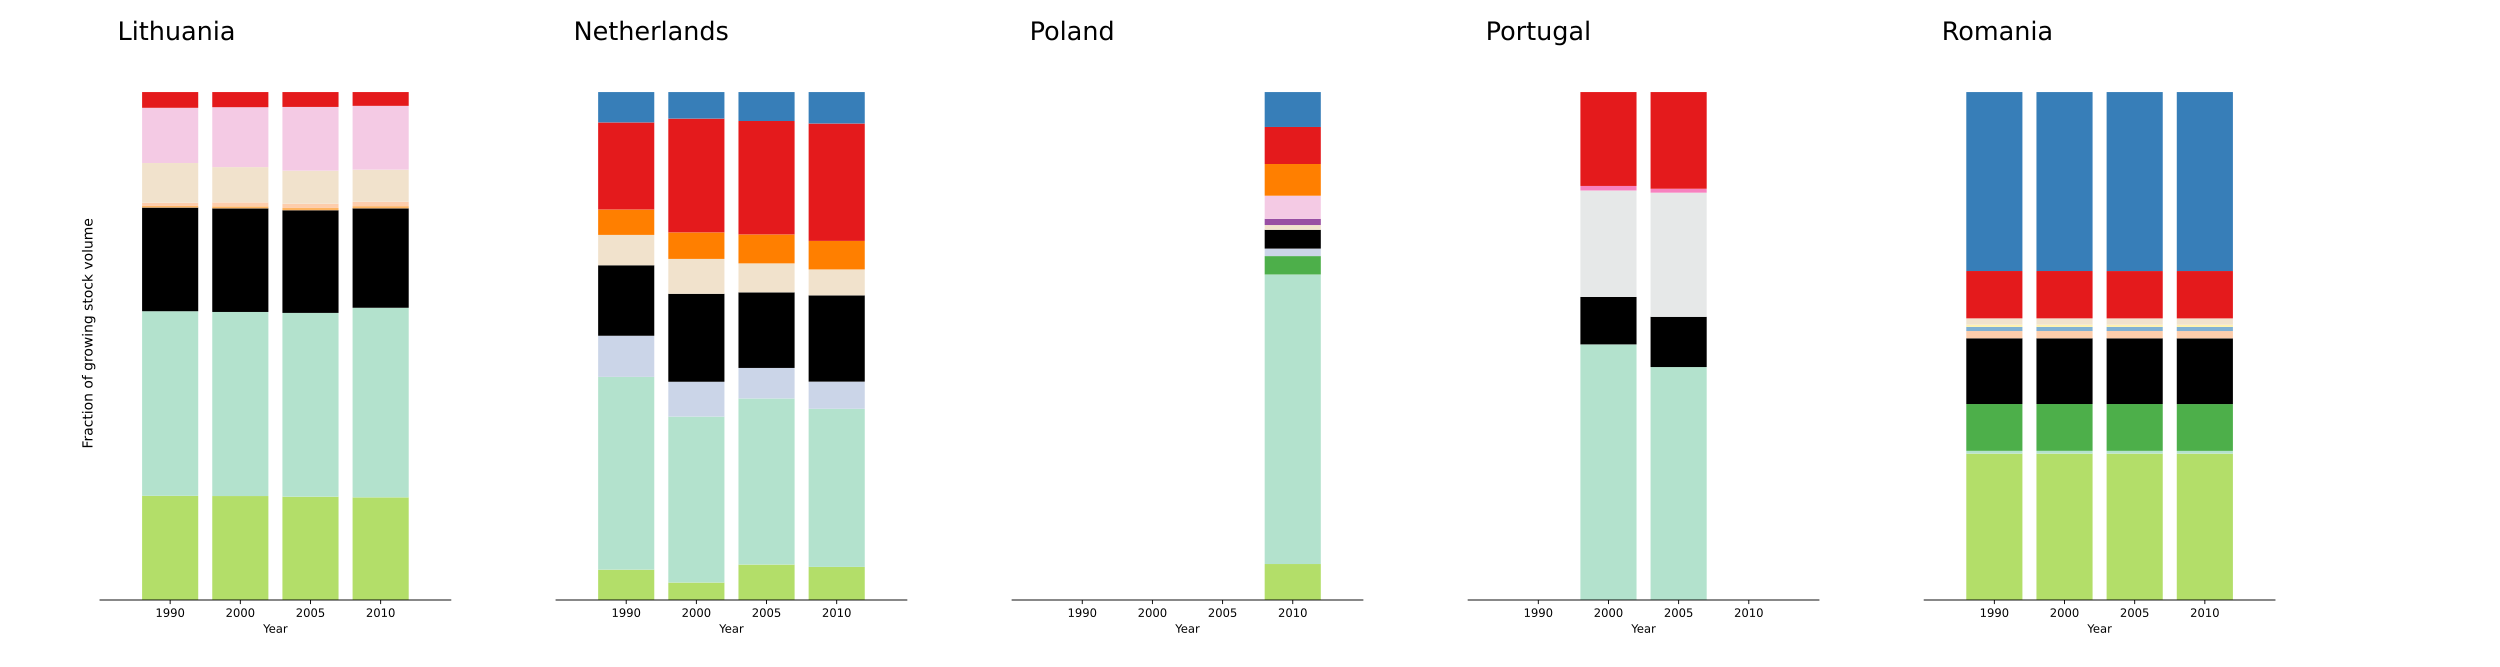<?xml version="1.0" encoding="utf-8" standalone="no"?>
<!DOCTYPE svg PUBLIC "-//W3C//DTD SVG 1.1//EN"
  "http://www.w3.org/Graphics/SVG/1.1/DTD/svg11.dtd">
<!-- Created with matplotlib (https://matplotlib.org/) -->
<svg height="576pt" version="1.1" viewBox="0 0 2160 576" width="2160pt" xmlns="http://www.w3.org/2000/svg" xmlns:xlink="http://www.w3.org/1999/xlink">
 <defs>
  <style type="text/css">
*{stroke-linecap:butt;stroke-linejoin:round;}
  </style>
 </defs>
 <g id="figure_1">
  <g id="patch_1">
   <path d="M 0 576 
L 2160 576 
L 2160 0 
L 0 0 
z
" style="fill:#ffffff;"/>
  </g>
  <g id="axes_1">
   <g id="patch_2">
    <path d="M 86.4 518.4 
L 389.497 518.4 
L 389.497 57.6 
L 86.4 57.6 
z
" style="fill:#ffffff;"/>
   </g>
   <g id="patch_3">
    <path clip-path="url(#p0ec5c543b9)" d="M 122.772 518.4 
L 171.267 518.4 
L 171.267 428.397 
L 122.772 428.397 
z
" style="fill:#b3de69;"/>
   </g>
   <g id="patch_4">
    <path clip-path="url(#p0ec5c543b9)" d="M 183.391 518.4 
L 231.886 518.4 
L 231.886 428.578 
L 183.391 428.578 
z
" style="fill:#b3de69;"/>
   </g>
   <g id="patch_5">
    <path clip-path="url(#p0ec5c543b9)" d="M 244.01 518.4 
L 292.506 518.4 
L 292.506 429.136 
L 244.01 429.136 
z
" style="fill:#b3de69;"/>
   </g>
   <g id="patch_6">
    <path clip-path="url(#p0ec5c543b9)" d="M 304.63 518.4 
L 353.125 518.4 
L 353.125 429.697 
L 304.63 429.697 
z
" style="fill:#b3de69;"/>
   </g>
   <g id="patch_7">
    <path clip-path="url(#p0ec5c543b9)" d="M 122.772 428.397 
L 171.267 428.397 
L 171.267 268.9 
L 122.772 268.9 
z
" style="fill:#b3e2cd;"/>
   </g>
   <g id="patch_8">
    <path clip-path="url(#p0ec5c543b9)" d="M 183.391 428.578 
L 231.886 428.578 
L 231.886 269.535 
L 183.391 269.535 
z
" style="fill:#b3e2cd;"/>
   </g>
   <g id="patch_9">
    <path clip-path="url(#p0ec5c543b9)" d="M 244.01 429.136 
L 292.506 429.136 
L 292.506 270.35 
L 244.01 270.35 
z
" style="fill:#b3e2cd;"/>
   </g>
   <g id="patch_10">
    <path clip-path="url(#p0ec5c543b9)" d="M 304.63 429.697 
L 353.125 429.697 
L 353.125 265.909 
L 304.63 265.909 
z
" style="fill:#b3e2cd;"/>
   </g>
   <g id="patch_11">
    <path clip-path="url(#p0ec5c543b9)" d="M 122.772 268.9 
L 171.267 268.9 
L 171.267 179.322 
L 122.772 179.322 
z
"/>
   </g>
   <g id="patch_12">
    <path clip-path="url(#p0ec5c543b9)" d="M 183.391 269.535 
L 231.886 269.535 
L 231.886 180.006 
L 183.391 180.006 
z
"/>
   </g>
   <g id="patch_13">
    <path clip-path="url(#p0ec5c543b9)" d="M 244.01 270.35 
L 292.506 270.35 
L 292.506 181.653 
L 244.01 181.653 
z
"/>
   </g>
   <g id="patch_14">
    <path clip-path="url(#p0ec5c543b9)" d="M 304.63 265.909 
L 353.125 265.909 
L 353.125 179.984 
L 304.63 179.984 
z
"/>
   </g>
   <g id="patch_15">
    <path clip-path="url(#p0ec5c543b9)" d="M 122.772 179.322 
L 171.267 179.322 
L 171.267 177.94 
L 122.772 177.94 
z
" style="fill:#fdb462;"/>
   </g>
   <g id="patch_16">
    <path clip-path="url(#p0ec5c543b9)" d="M 183.391 180.006 
L 231.886 180.006 
L 231.886 178.249 
L 183.391 178.249 
z
" style="fill:#fdb462;"/>
   </g>
   <g id="patch_17">
    <path clip-path="url(#p0ec5c543b9)" d="M 244.01 181.653 
L 292.506 181.653 
L 292.506 179.67 
L 244.01 179.67 
z
" style="fill:#fdb462;"/>
   </g>
   <g id="patch_18">
    <path clip-path="url(#p0ec5c543b9)" d="M 304.63 179.984 
L 353.125 179.984 
L 353.125 178.102 
L 304.63 178.102 
z
" style="fill:#fdb462;"/>
   </g>
   <g id="patch_19">
    <path clip-path="url(#p0ec5c543b9)" d="M 122.772 177.94 
L 171.267 177.94 
L 171.267 175.178 
L 122.772 175.178 
z
" style="fill:#fdcdac;"/>
   </g>
   <g id="patch_20">
    <path clip-path="url(#p0ec5c543b9)" d="M 183.391 178.249 
L 231.886 178.249 
L 231.886 174.832 
L 183.391 174.832 
z
" style="fill:#fdcdac;"/>
   </g>
   <g id="patch_21">
    <path clip-path="url(#p0ec5c543b9)" d="M 244.01 179.67 
L 292.506 179.67 
L 292.506 175.986 
L 244.01 175.986 
z
" style="fill:#fdcdac;"/>
   </g>
   <g id="patch_22">
    <path clip-path="url(#p0ec5c543b9)" d="M 304.63 178.102 
L 353.125 178.102 
L 353.125 174.339 
L 304.63 174.339 
z
" style="fill:#fdcdac;"/>
   </g>
   <g id="patch_23">
    <path clip-path="url(#p0ec5c543b9)" d="M 122.772 175.178 
L 171.267 175.178 
L 171.267 140.855 
L 122.772 140.855 
z
" style="fill:#f1e2cc;"/>
   </g>
   <g id="patch_24">
    <path clip-path="url(#p0ec5c543b9)" d="M 183.391 174.832 
L 231.886 174.832 
L 231.886 144.371 
L 183.391 144.371 
z
" style="fill:#f1e2cc;"/>
   </g>
   <g id="patch_25">
    <path clip-path="url(#p0ec5c543b9)" d="M 244.01 175.986 
L 292.506 175.986 
L 292.506 147.459 
L 244.01 147.459 
z
" style="fill:#f1e2cc;"/>
   </g>
   <g id="patch_26">
    <path clip-path="url(#p0ec5c543b9)" d="M 304.63 174.339 
L 353.125 174.339 
L 353.125 146.563 
L 304.63 146.563 
z
" style="fill:#f1e2cc;"/>
   </g>
   <g id="patch_27">
    <path clip-path="url(#p0ec5c543b9)" d="M 122.772 140.855 
L 171.267 140.855 
L 171.267 93.144 
L 122.772 93.144 
z
" style="fill:#f4cae4;"/>
   </g>
   <g id="patch_28">
    <path clip-path="url(#p0ec5c543b9)" d="M 183.391 144.371 
L 231.886 144.371 
L 231.886 92.626 
L 183.391 92.626 
z
" style="fill:#f4cae4;"/>
   </g>
   <g id="patch_29">
    <path clip-path="url(#p0ec5c543b9)" d="M 244.01 147.459 
L 292.506 147.459 
L 292.506 92.389 
L 244.01 92.389 
z
" style="fill:#f4cae4;"/>
   </g>
   <g id="patch_30">
    <path clip-path="url(#p0ec5c543b9)" d="M 304.63 146.563 
L 353.125 146.563 
L 353.125 91.46 
L 304.63 91.46 
z
" style="fill:#f4cae4;"/>
   </g>
   <g id="patch_31">
    <path clip-path="url(#p0ec5c543b9)" d="M 122.772 93.144 
L 171.267 93.144 
L 171.267 79.543 
L 122.772 79.543 
z
" style="fill:#e41a1c;"/>
   </g>
   <g id="patch_32">
    <path clip-path="url(#p0ec5c543b9)" d="M 183.391 92.626 
L 231.886 92.626 
L 231.886 79.543 
L 183.391 79.543 
z
" style="fill:#e41a1c;"/>
   </g>
   <g id="patch_33">
    <path clip-path="url(#p0ec5c543b9)" d="M 244.01 92.389 
L 292.506 92.389 
L 292.506 79.543 
L 244.01 79.543 
z
" style="fill:#e41a1c;"/>
   </g>
   <g id="patch_34">
    <path clip-path="url(#p0ec5c543b9)" d="M 304.63 91.46 
L 353.125 91.46 
L 353.125 79.543 
L 304.63 79.543 
z
" style="fill:#e41a1c;"/>
   </g>
   <g id="matplotlib.axis_1">
    <g id="xtick_1">
     <g id="line2d_1">
      <defs>
       <path d="M 0 0 
L 0 3.5 
" id="md6c4949bfa" style="stroke:#000000;stroke-width:0.8;"/>
      </defs>
      <g>
       <use style="stroke:#000000;stroke-width:0.8;" x="147.019" xlink:href="#md6c4949bfa" y="518.4"/>
      </g>
     </g>
     <g id="text_1">
      <!-- 1990 -->
      <defs>
       <path d="M 12.406 8.297 
L 28.516 8.297 
L 28.516 63.922 
L 10.984 60.406 
L 10.984 69.391 
L 28.422 72.906 
L 38.281 72.906 
L 38.281 8.297 
L 54.391 8.297 
L 54.391 0 
L 12.406 0 
z
" id="DejaVuSans-49"/>
       <path d="M 10.984 1.516 
L 10.984 10.5 
Q 14.703 8.734 18.5 7.812 
Q 22.312 6.891 25.984 6.891 
Q 35.75 6.891 40.891 13.453 
Q 46.047 20.016 46.781 33.406 
Q 43.953 29.203 39.594 26.953 
Q 35.25 24.703 29.984 24.703 
Q 19.047 24.703 12.672 31.312 
Q 6.297 37.938 6.297 49.422 
Q 6.297 60.641 12.938 67.422 
Q 19.578 74.219 30.609 74.219 
Q 43.266 74.219 49.922 64.516 
Q 56.594 54.828 56.594 36.375 
Q 56.594 19.141 48.406 8.859 
Q 40.234 -1.422 26.422 -1.422 
Q 22.703 -1.422 18.891 -0.688 
Q 15.094 0.047 10.984 1.516 
z
M 30.609 32.422 
Q 37.25 32.422 41.125 36.953 
Q 45.016 41.5 45.016 49.422 
Q 45.016 57.281 41.125 61.844 
Q 37.25 66.406 30.609 66.406 
Q 23.969 66.406 20.094 61.844 
Q 16.219 57.281 16.219 49.422 
Q 16.219 41.5 20.094 36.953 
Q 23.969 32.422 30.609 32.422 
z
" id="DejaVuSans-57"/>
       <path d="M 31.781 66.406 
Q 24.172 66.406 20.328 58.906 
Q 16.5 51.422 16.5 36.375 
Q 16.5 21.391 20.328 13.891 
Q 24.172 6.391 31.781 6.391 
Q 39.453 6.391 43.281 13.891 
Q 47.125 21.391 47.125 36.375 
Q 47.125 51.422 43.281 58.906 
Q 39.453 66.406 31.781 66.406 
z
M 31.781 74.219 
Q 44.047 74.219 50.516 64.516 
Q 56.984 54.828 56.984 36.375 
Q 56.984 17.969 50.516 8.266 
Q 44.047 -1.422 31.781 -1.422 
Q 19.531 -1.422 13.062 8.266 
Q 6.594 17.969 6.594 36.375 
Q 6.594 54.828 13.062 64.516 
Q 19.531 74.219 31.781 74.219 
z
" id="DejaVuSans-48"/>
      </defs>
      <g transform="translate(134.294 532.998)scale(0.1 -0.1)">
       <use xlink:href="#DejaVuSans-49"/>
       <use x="63.623" xlink:href="#DejaVuSans-57"/>
       <use x="127.246" xlink:href="#DejaVuSans-57"/>
       <use x="190.869" xlink:href="#DejaVuSans-48"/>
      </g>
     </g>
    </g>
    <g id="xtick_2">
     <g id="line2d_2">
      <g>
       <use style="stroke:#000000;stroke-width:0.8;" x="207.639" xlink:href="#md6c4949bfa" y="518.4"/>
      </g>
     </g>
     <g id="text_2">
      <!-- 2000 -->
      <defs>
       <path d="M 19.188 8.297 
L 53.609 8.297 
L 53.609 0 
L 7.328 0 
L 7.328 8.297 
Q 12.938 14.109 22.625 23.891 
Q 32.328 33.688 34.812 36.531 
Q 39.547 41.844 41.422 45.531 
Q 43.312 49.219 43.312 52.781 
Q 43.312 58.594 39.234 62.25 
Q 35.156 65.922 28.609 65.922 
Q 23.969 65.922 18.812 64.312 
Q 13.672 62.703 7.812 59.422 
L 7.812 69.391 
Q 13.766 71.781 18.938 73 
Q 24.125 74.219 28.422 74.219 
Q 39.75 74.219 46.484 68.547 
Q 53.219 62.891 53.219 53.422 
Q 53.219 48.922 51.531 44.891 
Q 49.859 40.875 45.406 35.406 
Q 44.188 33.984 37.641 27.219 
Q 31.109 20.453 19.188 8.297 
z
" id="DejaVuSans-50"/>
      </defs>
      <g transform="translate(194.914 532.998)scale(0.1 -0.1)">
       <use xlink:href="#DejaVuSans-50"/>
       <use x="63.623" xlink:href="#DejaVuSans-48"/>
       <use x="127.246" xlink:href="#DejaVuSans-48"/>
       <use x="190.869" xlink:href="#DejaVuSans-48"/>
      </g>
     </g>
    </g>
    <g id="xtick_3">
     <g id="line2d_3">
      <g>
       <use style="stroke:#000000;stroke-width:0.8;" x="268.258" xlink:href="#md6c4949bfa" y="518.4"/>
      </g>
     </g>
     <g id="text_3">
      <!-- 2005 -->
      <defs>
       <path d="M 10.797 72.906 
L 49.516 72.906 
L 49.516 64.594 
L 19.828 64.594 
L 19.828 46.734 
Q 21.969 47.469 24.109 47.828 
Q 26.266 48.188 28.422 48.188 
Q 40.625 48.188 47.75 41.5 
Q 54.891 34.812 54.891 23.391 
Q 54.891 11.625 47.562 5.094 
Q 40.234 -1.422 26.906 -1.422 
Q 22.312 -1.422 17.547 -0.641 
Q 12.797 0.141 7.719 1.703 
L 7.719 11.625 
Q 12.109 9.234 16.797 8.062 
Q 21.484 6.891 26.703 6.891 
Q 35.156 6.891 40.078 11.328 
Q 45.016 15.766 45.016 23.391 
Q 45.016 31 40.078 35.438 
Q 35.156 39.891 26.703 39.891 
Q 22.75 39.891 18.812 39.016 
Q 14.891 38.141 10.797 36.281 
z
" id="DejaVuSans-53"/>
      </defs>
      <g transform="translate(255.533 532.998)scale(0.1 -0.1)">
       <use xlink:href="#DejaVuSans-50"/>
       <use x="63.623" xlink:href="#DejaVuSans-48"/>
       <use x="127.246" xlink:href="#DejaVuSans-48"/>
       <use x="190.869" xlink:href="#DejaVuSans-53"/>
      </g>
     </g>
    </g>
    <g id="xtick_4">
     <g id="line2d_4">
      <g>
       <use style="stroke:#000000;stroke-width:0.8;" x="328.877" xlink:href="#md6c4949bfa" y="518.4"/>
      </g>
     </g>
     <g id="text_4">
      <!-- 2010 -->
      <g transform="translate(316.152 532.998)scale(0.1 -0.1)">
       <use xlink:href="#DejaVuSans-50"/>
       <use x="63.623" xlink:href="#DejaVuSans-48"/>
       <use x="127.246" xlink:href="#DejaVuSans-49"/>
       <use x="190.869" xlink:href="#DejaVuSans-48"/>
      </g>
     </g>
    </g>
    <g id="text_5">
     <!-- Year -->
     <defs>
      <path d="M -0.203 72.906 
L 10.406 72.906 
L 30.609 42.922 
L 50.688 72.906 
L 61.281 72.906 
L 35.5 34.719 
L 35.5 0 
L 25.594 0 
L 25.594 34.719 
z
" id="DejaVuSans-89"/>
      <path d="M 56.203 29.594 
L 56.203 25.203 
L 14.891 25.203 
Q 15.484 15.922 20.484 11.062 
Q 25.484 6.203 34.422 6.203 
Q 39.594 6.203 44.453 7.469 
Q 49.312 8.734 54.109 11.281 
L 54.109 2.781 
Q 49.266 0.734 44.188 -0.344 
Q 39.109 -1.422 33.891 -1.422 
Q 20.797 -1.422 13.156 6.188 
Q 5.516 13.812 5.516 26.812 
Q 5.516 40.234 12.766 48.109 
Q 20.016 56 32.328 56 
Q 43.359 56 49.781 48.891 
Q 56.203 41.797 56.203 29.594 
z
M 47.219 32.234 
Q 47.125 39.594 43.094 43.984 
Q 39.062 48.391 32.422 48.391 
Q 24.906 48.391 20.391 44.141 
Q 15.875 39.891 15.188 32.172 
z
" id="DejaVuSans-101"/>
      <path d="M 34.281 27.484 
Q 23.391 27.484 19.188 25 
Q 14.984 22.516 14.984 16.5 
Q 14.984 11.719 18.141 8.906 
Q 21.297 6.109 26.703 6.109 
Q 34.188 6.109 38.703 11.406 
Q 43.219 16.703 43.219 25.484 
L 43.219 27.484 
z
M 52.203 31.203 
L 52.203 0 
L 43.219 0 
L 43.219 8.297 
Q 40.141 3.328 35.547 0.953 
Q 30.953 -1.422 24.312 -1.422 
Q 15.922 -1.422 10.953 3.297 
Q 6 8.016 6 15.922 
Q 6 25.141 12.172 29.828 
Q 18.359 34.516 30.609 34.516 
L 43.219 34.516 
L 43.219 35.406 
Q 43.219 41.609 39.141 45 
Q 35.062 48.391 27.688 48.391 
Q 23 48.391 18.547 47.266 
Q 14.109 46.141 10.016 43.891 
L 10.016 52.203 
Q 14.938 54.109 19.578 55.047 
Q 24.219 56 28.609 56 
Q 40.484 56 46.344 49.844 
Q 52.203 43.703 52.203 31.203 
z
" id="DejaVuSans-97"/>
      <path d="M 41.109 46.297 
Q 39.594 47.172 37.812 47.578 
Q 36.031 48 33.891 48 
Q 26.266 48 22.188 43.047 
Q 18.109 38.094 18.109 28.812 
L 18.109 0 
L 9.078 0 
L 9.078 54.688 
L 18.109 54.688 
L 18.109 46.188 
Q 20.953 51.172 25.484 53.578 
Q 30.031 56 36.531 56 
Q 37.453 56 38.578 55.875 
Q 39.703 55.766 41.062 55.516 
z
" id="DejaVuSans-114"/>
     </defs>
     <g transform="translate(227.361 546.677)scale(0.1 -0.1)">
      <use xlink:href="#DejaVuSans-89"/>
      <use x="47.834" xlink:href="#DejaVuSans-101"/>
      <use x="109.357" xlink:href="#DejaVuSans-97"/>
      <use x="170.637" xlink:href="#DejaVuSans-114"/>
     </g>
    </g>
   </g>
   <g id="matplotlib.axis_2">
    <g id="text_6">
     <!-- Fraction of growing stock volume -->
     <defs>
      <path d="M 9.812 72.906 
L 51.703 72.906 
L 51.703 64.594 
L 19.672 64.594 
L 19.672 43.109 
L 48.578 43.109 
L 48.578 34.812 
L 19.672 34.812 
L 19.672 0 
L 9.812 0 
z
" id="DejaVuSans-70"/>
      <path d="M 48.781 52.594 
L 48.781 44.188 
Q 44.969 46.297 41.141 47.344 
Q 37.312 48.391 33.406 48.391 
Q 24.656 48.391 19.812 42.844 
Q 14.984 37.312 14.984 27.297 
Q 14.984 17.281 19.812 11.734 
Q 24.656 6.203 33.406 6.203 
Q 37.312 6.203 41.141 7.25 
Q 44.969 8.297 48.781 10.406 
L 48.781 2.094 
Q 45.016 0.344 40.984 -0.531 
Q 36.969 -1.422 32.422 -1.422 
Q 20.062 -1.422 12.781 6.344 
Q 5.516 14.109 5.516 27.297 
Q 5.516 40.672 12.859 48.328 
Q 20.219 56 33.016 56 
Q 37.156 56 41.109 55.141 
Q 45.062 54.297 48.781 52.594 
z
" id="DejaVuSans-99"/>
      <path d="M 18.312 70.219 
L 18.312 54.688 
L 36.812 54.688 
L 36.812 47.703 
L 18.312 47.703 
L 18.312 18.016 
Q 18.312 11.328 20.141 9.422 
Q 21.969 7.516 27.594 7.516 
L 36.812 7.516 
L 36.812 0 
L 27.594 0 
Q 17.188 0 13.234 3.875 
Q 9.281 7.766 9.281 18.016 
L 9.281 47.703 
L 2.688 47.703 
L 2.688 54.688 
L 9.281 54.688 
L 9.281 70.219 
z
" id="DejaVuSans-116"/>
      <path d="M 9.422 54.688 
L 18.406 54.688 
L 18.406 0 
L 9.422 0 
z
M 9.422 75.984 
L 18.406 75.984 
L 18.406 64.594 
L 9.422 64.594 
z
" id="DejaVuSans-105"/>
      <path d="M 30.609 48.391 
Q 23.391 48.391 19.188 42.75 
Q 14.984 37.109 14.984 27.297 
Q 14.984 17.484 19.156 11.844 
Q 23.344 6.203 30.609 6.203 
Q 37.797 6.203 41.984 11.859 
Q 46.188 17.531 46.188 27.297 
Q 46.188 37.016 41.984 42.703 
Q 37.797 48.391 30.609 48.391 
z
M 30.609 56 
Q 42.328 56 49.016 48.375 
Q 55.719 40.766 55.719 27.297 
Q 55.719 13.875 49.016 6.219 
Q 42.328 -1.422 30.609 -1.422 
Q 18.844 -1.422 12.172 6.219 
Q 5.516 13.875 5.516 27.297 
Q 5.516 40.766 12.172 48.375 
Q 18.844 56 30.609 56 
z
" id="DejaVuSans-111"/>
      <path d="M 54.891 33.016 
L 54.891 0 
L 45.906 0 
L 45.906 32.719 
Q 45.906 40.484 42.875 44.328 
Q 39.844 48.188 33.797 48.188 
Q 26.516 48.188 22.312 43.547 
Q 18.109 38.922 18.109 30.906 
L 18.109 0 
L 9.078 0 
L 9.078 54.688 
L 18.109 54.688 
L 18.109 46.188 
Q 21.344 51.125 25.703 53.562 
Q 30.078 56 35.797 56 
Q 45.219 56 50.047 50.172 
Q 54.891 44.344 54.891 33.016 
z
" id="DejaVuSans-110"/>
      <path id="DejaVuSans-32"/>
      <path d="M 37.109 75.984 
L 37.109 68.5 
L 28.516 68.5 
Q 23.688 68.5 21.797 66.547 
Q 19.922 64.594 19.922 59.516 
L 19.922 54.688 
L 34.719 54.688 
L 34.719 47.703 
L 19.922 47.703 
L 19.922 0 
L 10.891 0 
L 10.891 47.703 
L 2.297 47.703 
L 2.297 54.688 
L 10.891 54.688 
L 10.891 58.5 
Q 10.891 67.625 15.141 71.797 
Q 19.391 75.984 28.609 75.984 
z
" id="DejaVuSans-102"/>
      <path d="M 45.406 27.984 
Q 45.406 37.75 41.375 43.109 
Q 37.359 48.484 30.078 48.484 
Q 22.859 48.484 18.828 43.109 
Q 14.797 37.75 14.797 27.984 
Q 14.797 18.266 18.828 12.891 
Q 22.859 7.516 30.078 7.516 
Q 37.359 7.516 41.375 12.891 
Q 45.406 18.266 45.406 27.984 
z
M 54.391 6.781 
Q 54.391 -7.172 48.188 -13.984 
Q 42 -20.797 29.203 -20.797 
Q 24.469 -20.797 20.266 -20.094 
Q 16.062 -19.391 12.109 -17.922 
L 12.109 -9.188 
Q 16.062 -11.328 19.922 -12.344 
Q 23.781 -13.375 27.781 -13.375 
Q 36.625 -13.375 41.016 -8.766 
Q 45.406 -4.156 45.406 5.172 
L 45.406 9.625 
Q 42.625 4.781 38.281 2.391 
Q 33.938 0 27.875 0 
Q 17.828 0 11.672 7.656 
Q 5.516 15.328 5.516 27.984 
Q 5.516 40.672 11.672 48.328 
Q 17.828 56 27.875 56 
Q 33.938 56 38.281 53.609 
Q 42.625 51.219 45.406 46.391 
L 45.406 54.688 
L 54.391 54.688 
z
" id="DejaVuSans-103"/>
      <path d="M 4.203 54.688 
L 13.188 54.688 
L 24.422 12.016 
L 35.594 54.688 
L 46.188 54.688 
L 57.422 12.016 
L 68.609 54.688 
L 77.594 54.688 
L 63.281 0 
L 52.688 0 
L 40.922 44.828 
L 29.109 0 
L 18.5 0 
z
" id="DejaVuSans-119"/>
      <path d="M 44.281 53.078 
L 44.281 44.578 
Q 40.484 46.531 36.375 47.5 
Q 32.281 48.484 27.875 48.484 
Q 21.188 48.484 17.844 46.438 
Q 14.5 44.391 14.5 40.281 
Q 14.5 37.156 16.891 35.375 
Q 19.281 33.594 26.516 31.984 
L 29.594 31.297 
Q 39.156 29.25 43.188 25.516 
Q 47.219 21.781 47.219 15.094 
Q 47.219 7.469 41.188 3.016 
Q 35.156 -1.422 24.609 -1.422 
Q 20.219 -1.422 15.453 -0.562 
Q 10.688 0.297 5.422 2 
L 5.422 11.281 
Q 10.406 8.688 15.234 7.391 
Q 20.062 6.109 24.812 6.109 
Q 31.156 6.109 34.562 8.281 
Q 37.984 10.453 37.984 14.406 
Q 37.984 18.062 35.516 20.016 
Q 33.062 21.969 24.703 23.781 
L 21.578 24.516 
Q 13.234 26.266 9.516 29.906 
Q 5.812 33.547 5.812 39.891 
Q 5.812 47.609 11.281 51.797 
Q 16.75 56 26.812 56 
Q 31.781 56 36.172 55.266 
Q 40.578 54.547 44.281 53.078 
z
" id="DejaVuSans-115"/>
      <path d="M 9.078 75.984 
L 18.109 75.984 
L 18.109 31.109 
L 44.922 54.688 
L 56.391 54.688 
L 27.391 29.109 
L 57.625 0 
L 45.906 0 
L 18.109 26.703 
L 18.109 0 
L 9.078 0 
z
" id="DejaVuSans-107"/>
      <path d="M 2.984 54.688 
L 12.5 54.688 
L 29.594 8.797 
L 46.688 54.688 
L 56.203 54.688 
L 35.688 0 
L 23.484 0 
z
" id="DejaVuSans-118"/>
      <path d="M 9.422 75.984 
L 18.406 75.984 
L 18.406 0 
L 9.422 0 
z
" id="DejaVuSans-108"/>
      <path d="M 8.5 21.578 
L 8.5 54.688 
L 17.484 54.688 
L 17.484 21.922 
Q 17.484 14.156 20.5 10.266 
Q 23.531 6.391 29.594 6.391 
Q 36.859 6.391 41.078 11.031 
Q 45.312 15.672 45.312 23.688 
L 45.312 54.688 
L 54.297 54.688 
L 54.297 0 
L 45.312 0 
L 45.312 8.406 
Q 42.047 3.422 37.719 1 
Q 33.406 -1.422 27.688 -1.422 
Q 18.266 -1.422 13.375 4.438 
Q 8.5 10.297 8.5 21.578 
z
M 31.109 56 
z
" id="DejaVuSans-117"/>
      <path d="M 52 44.188 
Q 55.375 50.25 60.062 53.125 
Q 64.75 56 71.094 56 
Q 79.641 56 84.281 50.016 
Q 88.922 44.047 88.922 33.016 
L 88.922 0 
L 79.891 0 
L 79.891 32.719 
Q 79.891 40.578 77.094 44.375 
Q 74.312 48.188 68.609 48.188 
Q 61.625 48.188 57.562 43.547 
Q 53.516 38.922 53.516 30.906 
L 53.516 0 
L 44.484 0 
L 44.484 32.719 
Q 44.484 40.625 41.703 44.406 
Q 38.922 48.188 33.109 48.188 
Q 26.219 48.188 22.156 43.531 
Q 18.109 38.875 18.109 30.906 
L 18.109 0 
L 9.078 0 
L 9.078 54.688 
L 18.109 54.688 
L 18.109 46.188 
Q 21.188 51.219 25.484 53.609 
Q 29.781 56 35.688 56 
Q 41.656 56 45.828 52.969 
Q 50 49.953 52 44.188 
z
" id="DejaVuSans-109"/>
     </defs>
     <g transform="translate(79.904 387.51)rotate(-90)scale(0.12 -0.12)">
      <use xlink:href="#DejaVuSans-70"/>
      <use x="50.27" xlink:href="#DejaVuSans-114"/>
      <use x="91.383" xlink:href="#DejaVuSans-97"/>
      <use x="152.662" xlink:href="#DejaVuSans-99"/>
      <use x="207.643" xlink:href="#DejaVuSans-116"/>
      <use x="246.852" xlink:href="#DejaVuSans-105"/>
      <use x="274.635" xlink:href="#DejaVuSans-111"/>
      <use x="335.816" xlink:href="#DejaVuSans-110"/>
      <use x="399.195" xlink:href="#DejaVuSans-32"/>
      <use x="430.982" xlink:href="#DejaVuSans-111"/>
      <use x="492.164" xlink:href="#DejaVuSans-102"/>
      <use x="527.369" xlink:href="#DejaVuSans-32"/>
      <use x="559.156" xlink:href="#DejaVuSans-103"/>
      <use x="622.633" xlink:href="#DejaVuSans-114"/>
      <use x="661.496" xlink:href="#DejaVuSans-111"/>
      <use x="722.678" xlink:href="#DejaVuSans-119"/>
      <use x="804.465" xlink:href="#DejaVuSans-105"/>
      <use x="832.248" xlink:href="#DejaVuSans-110"/>
      <use x="895.627" xlink:href="#DejaVuSans-103"/>
      <use x="959.104" xlink:href="#DejaVuSans-32"/>
      <use x="990.891" xlink:href="#DejaVuSans-115"/>
      <use x="1042.99" xlink:href="#DejaVuSans-116"/>
      <use x="1082.199" xlink:href="#DejaVuSans-111"/>
      <use x="1143.381" xlink:href="#DejaVuSans-99"/>
      <use x="1198.361" xlink:href="#DejaVuSans-107"/>
      <use x="1256.271" xlink:href="#DejaVuSans-32"/>
      <use x="1288.059" xlink:href="#DejaVuSans-118"/>
      <use x="1347.238" xlink:href="#DejaVuSans-111"/>
      <use x="1408.42" xlink:href="#DejaVuSans-108"/>
      <use x="1436.203" xlink:href="#DejaVuSans-117"/>
      <use x="1499.582" xlink:href="#DejaVuSans-109"/>
      <use x="1596.994" xlink:href="#DejaVuSans-101"/>
     </g>
    </g>
   </g>
   <g id="patch_35">
    <path d="M 86.4 518.4 
L 389.497 518.4 
" style="fill:none;stroke:#000000;stroke-linecap:square;stroke-linejoin:miter;stroke-width:0.8;"/>
   </g>
   <g id="text_7">
    <!-- Lithuania -->
    <defs>
     <path d="M 9.812 72.906 
L 19.672 72.906 
L 19.672 8.297 
L 55.172 8.297 
L 55.172 0 
L 9.812 0 
z
" id="DejaVuSans-76"/>
     <path d="M 54.891 33.016 
L 54.891 0 
L 45.906 0 
L 45.906 32.719 
Q 45.906 40.484 42.875 44.328 
Q 39.844 48.188 33.797 48.188 
Q 26.516 48.188 22.312 43.547 
Q 18.109 38.922 18.109 30.906 
L 18.109 0 
L 9.078 0 
L 9.078 75.984 
L 18.109 75.984 
L 18.109 46.188 
Q 21.344 51.125 25.703 53.562 
Q 30.078 56 35.797 56 
Q 45.219 56 50.047 50.172 
Q 54.891 44.344 54.891 33.016 
z
" id="DejaVuSans-104"/>
    </defs>
    <g transform="translate(101.555 34.56)scale(0.22 -0.22)">
     <use xlink:href="#DejaVuSans-76"/>
     <use x="55.713" xlink:href="#DejaVuSans-105"/>
     <use x="83.496" xlink:href="#DejaVuSans-116"/>
     <use x="122.705" xlink:href="#DejaVuSans-104"/>
     <use x="186.084" xlink:href="#DejaVuSans-117"/>
     <use x="249.463" xlink:href="#DejaVuSans-97"/>
     <use x="310.742" xlink:href="#DejaVuSans-110"/>
     <use x="374.121" xlink:href="#DejaVuSans-105"/>
     <use x="401.904" xlink:href="#DejaVuSans-97"/>
    </g>
   </g>
  </g>
  <g id="axes_2">
   <g id="patch_36">
    <path d="M 480.426 518.4 
L 783.523 518.4 
L 783.523 57.6 
L 480.426 57.6 
z
" style="fill:#ffffff;"/>
   </g>
   <g id="patch_37">
    <path clip-path="url(#pccb72b83de)" d="M 516.797 518.4 
L 565.293 518.4 
L 565.293 492.176 
L 516.797 492.176 
z
" style="fill:#b3de69;"/>
   </g>
   <g id="patch_38">
    <path clip-path="url(#pccb72b83de)" d="M 577.417 518.4 
L 625.912 518.4 
L 625.912 503.309 
L 577.417 503.309 
z
" style="fill:#b3de69;"/>
   </g>
   <g id="patch_39">
    <path clip-path="url(#pccb72b83de)" d="M 638.036 518.4 
L 686.532 518.4 
L 686.532 487.772 
L 638.036 487.772 
z
" style="fill:#b3de69;"/>
   </g>
   <g id="patch_40">
    <path clip-path="url(#pccb72b83de)" d="M 698.655 518.4 
L 747.151 518.4 
L 747.151 489.805 
L 698.655 489.805 
z
" style="fill:#b3de69;"/>
   </g>
   <g id="patch_41">
    <path clip-path="url(#pccb72b83de)" d="M 516.797 492.176 
L 565.293 492.176 
L 565.293 325.615 
L 516.797 325.615 
z
" style="fill:#b3e2cd;"/>
   </g>
   <g id="patch_42">
    <path clip-path="url(#pccb72b83de)" d="M 577.417 503.309 
L 625.912 503.309 
L 625.912 359.946 
L 577.417 359.946 
z
" style="fill:#b3e2cd;"/>
   </g>
   <g id="patch_43">
    <path clip-path="url(#pccb72b83de)" d="M 638.036 487.772 
L 686.532 487.772 
L 686.532 344.265 
L 638.036 344.265 
z
" style="fill:#b3e2cd;"/>
   </g>
   <g id="patch_44">
    <path clip-path="url(#pccb72b83de)" d="M 698.655 489.805 
L 747.151 489.805 
L 747.151 353.186 
L 698.655 353.186 
z
" style="fill:#b3e2cd;"/>
   </g>
   <g id="patch_45">
    <path clip-path="url(#pccb72b83de)" d="M 516.797 325.615 
L 565.293 325.615 
L 565.293 290.09 
L 516.797 290.09 
z
" style="fill:#cbd5e8;"/>
   </g>
   <g id="patch_46">
    <path clip-path="url(#pccb72b83de)" d="M 577.417 359.946 
L 625.912 359.946 
L 625.912 329.836 
L 577.417 329.836 
z
" style="fill:#cbd5e8;"/>
   </g>
   <g id="patch_47">
    <path clip-path="url(#pccb72b83de)" d="M 638.036 344.265 
L 686.532 344.265 
L 686.532 317.898 
L 638.036 317.898 
z
" style="fill:#cbd5e8;"/>
   </g>
   <g id="patch_48">
    <path clip-path="url(#pccb72b83de)" d="M 698.655 353.186 
L 747.151 353.186 
L 747.151 329.732 
L 698.655 329.732 
z
" style="fill:#cbd5e8;"/>
   </g>
   <g id="patch_49">
    <path clip-path="url(#pccb72b83de)" d="M 516.797 290.09 
L 565.293 290.09 
L 565.293 229.18 
L 516.797 229.18 
z
"/>
   </g>
   <g id="patch_50">
    <path clip-path="url(#pccb72b83de)" d="M 577.417 329.836 
L 625.912 329.836 
L 625.912 253.807 
L 577.417 253.807 
z
"/>
   </g>
   <g id="patch_51">
    <path clip-path="url(#pccb72b83de)" d="M 638.036 317.898 
L 686.532 317.898 
L 686.532 252.566 
L 638.036 252.566 
z
"/>
   </g>
   <g id="patch_52">
    <path clip-path="url(#pccb72b83de)" d="M 698.655 329.732 
L 747.151 329.732 
L 747.151 255.155 
L 698.655 255.155 
z
"/>
   </g>
   <g id="patch_53">
    <path clip-path="url(#pccb72b83de)" d="M 516.797 229.18 
L 565.293 229.18 
L 565.293 202.956 
L 516.797 202.956 
z
" style="fill:#f1e2cc;"/>
   </g>
   <g id="patch_54">
    <path clip-path="url(#pccb72b83de)" d="M 577.417 253.807 
L 625.912 253.807 
L 625.912 223.697 
L 577.417 223.697 
z
" style="fill:#f1e2cc;"/>
   </g>
   <g id="patch_55">
    <path clip-path="url(#pccb72b83de)" d="M 638.036 252.566 
L 686.532 252.566 
L 686.532 227.558 
L 638.036 227.558 
z
" style="fill:#f1e2cc;"/>
   </g>
   <g id="patch_56">
    <path clip-path="url(#pccb72b83de)" d="M 698.655 255.155 
L 747.151 255.155 
L 747.151 232.799 
L 698.655 232.799 
z
" style="fill:#f1e2cc;"/>
   </g>
   <g id="patch_57">
    <path clip-path="url(#pccb72b83de)" d="M 516.797 202.956 
L 565.293 202.956 
L 565.293 181.004 
L 516.797 181.004 
z
" style="fill:#ff7f00;"/>
   </g>
   <g id="patch_58">
    <path clip-path="url(#pccb72b83de)" d="M 577.417 223.697 
L 625.912 223.697 
L 625.912 200.773 
L 577.417 200.773 
z
" style="fill:#ff7f00;"/>
   </g>
   <g id="patch_59">
    <path clip-path="url(#pccb72b83de)" d="M 638.036 227.558 
L 686.532 227.558 
L 686.532 202.549 
L 638.036 202.549 
z
" style="fill:#ff7f00;"/>
   </g>
   <g id="patch_60">
    <path clip-path="url(#pccb72b83de)" d="M 698.655 232.799 
L 747.151 232.799 
L 747.151 208.133 
L 698.655 208.133 
z
" style="fill:#ff7f00;"/>
   </g>
   <g id="patch_61">
    <path clip-path="url(#pccb72b83de)" d="M 516.797 181.004 
L 565.293 181.004 
L 565.293 105.767 
L 516.797 105.767 
z
" style="fill:#e41a1c;"/>
   </g>
   <g id="patch_62">
    <path clip-path="url(#pccb72b83de)" d="M 577.417 200.773 
L 625.912 200.773 
L 625.912 102.467 
L 577.417 102.467 
z
" style="fill:#e41a1c;"/>
   </g>
   <g id="patch_63">
    <path clip-path="url(#pccb72b83de)" d="M 638.036 202.549 
L 686.532 202.549 
L 686.532 104.552 
L 638.036 104.552 
z
" style="fill:#e41a1c;"/>
   </g>
   <g id="patch_64">
    <path clip-path="url(#pccb72b83de)" d="M 698.655 208.133 
L 747.151 208.133 
L 747.151 106.693 
L 698.655 106.693 
z
" style="fill:#e41a1c;"/>
   </g>
   <g id="patch_65">
    <path clip-path="url(#pccb72b83de)" d="M 516.797 105.767 
L 565.293 105.767 
L 565.293 79.543 
L 516.797 79.543 
z
" style="fill:#377eb8;"/>
   </g>
   <g id="patch_66">
    <path clip-path="url(#pccb72b83de)" d="M 577.417 102.467 
L 625.912 102.467 
L 625.912 79.543 
L 577.417 79.543 
z
" style="fill:#377eb8;"/>
   </g>
   <g id="patch_67">
    <path clip-path="url(#pccb72b83de)" d="M 638.036 104.552 
L 686.532 104.552 
L 686.532 79.543 
L 638.036 79.543 
z
" style="fill:#377eb8;"/>
   </g>
   <g id="patch_68">
    <path clip-path="url(#pccb72b83de)" d="M 698.655 106.693 
L 747.151 106.693 
L 747.151 79.543 
L 698.655 79.543 
z
" style="fill:#377eb8;"/>
   </g>
   <g id="matplotlib.axis_3">
    <g id="xtick_5">
     <g id="line2d_5">
      <g>
       <use style="stroke:#000000;stroke-width:0.8;" x="541.045" xlink:href="#md6c4949bfa" y="518.4"/>
      </g>
     </g>
     <g id="text_8">
      <!-- 1990 -->
      <g transform="translate(528.32 532.998)scale(0.1 -0.1)">
       <use xlink:href="#DejaVuSans-49"/>
       <use x="63.623" xlink:href="#DejaVuSans-57"/>
       <use x="127.246" xlink:href="#DejaVuSans-57"/>
       <use x="190.869" xlink:href="#DejaVuSans-48"/>
      </g>
     </g>
    </g>
    <g id="xtick_6">
     <g id="line2d_6">
      <g>
       <use style="stroke:#000000;stroke-width:0.8;" x="601.665" xlink:href="#md6c4949bfa" y="518.4"/>
      </g>
     </g>
     <g id="text_9">
      <!-- 2000 -->
      <g transform="translate(588.94 532.998)scale(0.1 -0.1)">
       <use xlink:href="#DejaVuSans-50"/>
       <use x="63.623" xlink:href="#DejaVuSans-48"/>
       <use x="127.246" xlink:href="#DejaVuSans-48"/>
       <use x="190.869" xlink:href="#DejaVuSans-48"/>
      </g>
     </g>
    </g>
    <g id="xtick_7">
     <g id="line2d_7">
      <g>
       <use style="stroke:#000000;stroke-width:0.8;" x="662.284" xlink:href="#md6c4949bfa" y="518.4"/>
      </g>
     </g>
     <g id="text_10">
      <!-- 2005 -->
      <g transform="translate(649.559 532.998)scale(0.1 -0.1)">
       <use xlink:href="#DejaVuSans-50"/>
       <use x="63.623" xlink:href="#DejaVuSans-48"/>
       <use x="127.246" xlink:href="#DejaVuSans-48"/>
       <use x="190.869" xlink:href="#DejaVuSans-53"/>
      </g>
     </g>
    </g>
    <g id="xtick_8">
     <g id="line2d_8">
      <g>
       <use style="stroke:#000000;stroke-width:0.8;" x="722.903" xlink:href="#md6c4949bfa" y="518.4"/>
      </g>
     </g>
     <g id="text_11">
      <!-- 2010 -->
      <g transform="translate(710.178 532.998)scale(0.1 -0.1)">
       <use xlink:href="#DejaVuSans-50"/>
       <use x="63.623" xlink:href="#DejaVuSans-48"/>
       <use x="127.246" xlink:href="#DejaVuSans-49"/>
       <use x="190.869" xlink:href="#DejaVuSans-48"/>
      </g>
     </g>
    </g>
    <g id="text_12">
     <!-- Year -->
     <g transform="translate(621.387 546.677)scale(0.1 -0.1)">
      <use xlink:href="#DejaVuSans-89"/>
      <use x="47.834" xlink:href="#DejaVuSans-101"/>
      <use x="109.357" xlink:href="#DejaVuSans-97"/>
      <use x="170.637" xlink:href="#DejaVuSans-114"/>
     </g>
    </g>
   </g>
   <g id="matplotlib.axis_4"/>
   <g id="patch_69">
    <path d="M 480.426 518.4 
L 783.523 518.4 
" style="fill:none;stroke:#000000;stroke-linecap:square;stroke-linejoin:miter;stroke-width:0.8;"/>
   </g>
   <g id="text_13">
    <!-- Netherlands -->
    <defs>
     <path d="M 9.812 72.906 
L 23.094 72.906 
L 55.422 11.922 
L 55.422 72.906 
L 64.984 72.906 
L 64.984 0 
L 51.703 0 
L 19.391 60.984 
L 19.391 0 
L 9.812 0 
z
" id="DejaVuSans-78"/>
     <path d="M 45.406 46.391 
L 45.406 75.984 
L 54.391 75.984 
L 54.391 0 
L 45.406 0 
L 45.406 8.203 
Q 42.578 3.328 38.25 0.953 
Q 33.938 -1.422 27.875 -1.422 
Q 17.969 -1.422 11.734 6.484 
Q 5.516 14.406 5.516 27.297 
Q 5.516 40.188 11.734 48.094 
Q 17.969 56 27.875 56 
Q 33.938 56 38.25 53.625 
Q 42.578 51.266 45.406 46.391 
z
M 14.797 27.297 
Q 14.797 17.391 18.875 11.75 
Q 22.953 6.109 30.078 6.109 
Q 37.203 6.109 41.297 11.75 
Q 45.406 17.391 45.406 27.297 
Q 45.406 37.203 41.297 42.844 
Q 37.203 48.484 30.078 48.484 
Q 22.953 48.484 18.875 42.844 
Q 14.797 37.203 14.797 27.297 
z
" id="DejaVuSans-100"/>
    </defs>
    <g transform="translate(495.581 34.56)scale(0.22 -0.22)">
     <use xlink:href="#DejaVuSans-78"/>
     <use x="74.805" xlink:href="#DejaVuSans-101"/>
     <use x="136.328" xlink:href="#DejaVuSans-116"/>
     <use x="175.537" xlink:href="#DejaVuSans-104"/>
     <use x="238.916" xlink:href="#DejaVuSans-101"/>
     <use x="300.439" xlink:href="#DejaVuSans-114"/>
     <use x="341.553" xlink:href="#DejaVuSans-108"/>
     <use x="369.336" xlink:href="#DejaVuSans-97"/>
     <use x="430.615" xlink:href="#DejaVuSans-110"/>
     <use x="493.994" xlink:href="#DejaVuSans-100"/>
     <use x="557.471" xlink:href="#DejaVuSans-115"/>
    </g>
   </g>
  </g>
  <g id="axes_3">
   <g id="patch_70">
    <path d="M 874.452 518.4 
L 1177.548 518.4 
L 1177.548 57.6 
L 874.452 57.6 
z
" style="fill:#ffffff;"/>
   </g>
   <g id="patch_71">
    <path clip-path="url(#pa81b96fe20)" d="M 1092.681 518.4 
L 1141.177 518.4 
L 1141.177 487.317 
L 1092.681 487.317 
z
" style="fill:#b3de69;"/>
   </g>
   <g id="patch_72">
    <path clip-path="url(#pa81b96fe20)" d="M 1092.681 487.317 
L 1141.177 487.317 
L 1141.177 237.176 
L 1092.681 237.176 
z
" style="fill:#b3e2cd;"/>
   </g>
   <g id="patch_73">
    <path clip-path="url(#pa81b96fe20)" d="M 1092.681 237.176 
L 1141.177 237.176 
L 1141.177 221.265 
L 1092.681 221.265 
z
" style="fill:#4daf4a;"/>
   </g>
   <g id="patch_74">
    <path clip-path="url(#pa81b96fe20)" d="M 1092.681 221.265 
L 1141.177 221.265 
L 1141.177 214.789 
L 1092.681 214.789 
z
" style="fill:#cbd5e8;"/>
   </g>
   <g id="patch_75">
    <path clip-path="url(#pa81b96fe20)" d="M 1092.681 214.789 
L 1141.177 214.789 
L 1141.177 198.508 
L 1092.681 198.508 
z
"/>
   </g>
   <g id="patch_76">
    <path clip-path="url(#pa81b96fe20)" d="M 1092.681 198.508 
L 1141.177 198.508 
L 1141.177 194.438 
L 1092.681 194.438 
z
" style="fill:#f1e2cc;"/>
   </g>
   <g id="patch_77">
    <path clip-path="url(#pa81b96fe20)" d="M 1092.681 194.438 
L 1141.177 194.438 
L 1141.177 189.072 
L 1092.681 189.072 
z
" style="fill:#984ea3;"/>
   </g>
   <g id="patch_78">
    <path clip-path="url(#pa81b96fe20)" d="M 1092.681 189.072 
L 1141.177 189.072 
L 1141.177 169.09 
L 1092.681 169.09 
z
" style="fill:#f4cae4;"/>
   </g>
   <g id="patch_79">
    <path clip-path="url(#pa81b96fe20)" d="M 1092.681 169.09 
L 1141.177 169.09 
L 1141.177 141.708 
L 1092.681 141.708 
z
" style="fill:#ff7f00;"/>
   </g>
   <g id="patch_80">
    <path clip-path="url(#pa81b96fe20)" d="M 1092.681 141.708 
L 1141.177 141.708 
L 1141.177 109.7 
L 1092.681 109.7 
z
" style="fill:#e41a1c;"/>
   </g>
   <g id="patch_81">
    <path clip-path="url(#pa81b96fe20)" d="M 1092.681 109.7 
L 1141.177 109.7 
L 1141.177 79.543 
L 1092.681 79.543 
z
" style="fill:#377eb8;"/>
   </g>
   <g id="matplotlib.axis_5">
    <g id="xtick_9">
     <g id="line2d_9">
      <g>
       <use style="stroke:#000000;stroke-width:0.8;" x="935.071" xlink:href="#md6c4949bfa" y="518.4"/>
      </g>
     </g>
     <g id="text_14">
      <!-- 1990 -->
      <g transform="translate(922.346 532.998)scale(0.1 -0.1)">
       <use xlink:href="#DejaVuSans-49"/>
       <use x="63.623" xlink:href="#DejaVuSans-57"/>
       <use x="127.246" xlink:href="#DejaVuSans-57"/>
       <use x="190.869" xlink:href="#DejaVuSans-48"/>
      </g>
     </g>
    </g>
    <g id="xtick_10">
     <g id="line2d_10">
      <g>
       <use style="stroke:#000000;stroke-width:0.8;" x="995.69" xlink:href="#md6c4949bfa" y="518.4"/>
      </g>
     </g>
     <g id="text_15">
      <!-- 2000 -->
      <g transform="translate(982.965 532.998)scale(0.1 -0.1)">
       <use xlink:href="#DejaVuSans-50"/>
       <use x="63.623" xlink:href="#DejaVuSans-48"/>
       <use x="127.246" xlink:href="#DejaVuSans-48"/>
       <use x="190.869" xlink:href="#DejaVuSans-48"/>
      </g>
     </g>
    </g>
    <g id="xtick_11">
     <g id="line2d_11">
      <g>
       <use style="stroke:#000000;stroke-width:0.8;" x="1056.31" xlink:href="#md6c4949bfa" y="518.4"/>
      </g>
     </g>
     <g id="text_16">
      <!-- 2005 -->
      <g transform="translate(1043.585 532.998)scale(0.1 -0.1)">
       <use xlink:href="#DejaVuSans-50"/>
       <use x="63.623" xlink:href="#DejaVuSans-48"/>
       <use x="127.246" xlink:href="#DejaVuSans-48"/>
       <use x="190.869" xlink:href="#DejaVuSans-53"/>
      </g>
     </g>
    </g>
    <g id="xtick_12">
     <g id="line2d_12">
      <g>
       <use style="stroke:#000000;stroke-width:0.8;" x="1116.929" xlink:href="#md6c4949bfa" y="518.4"/>
      </g>
     </g>
     <g id="text_17">
      <!-- 2010 -->
      <g transform="translate(1104.204 532.998)scale(0.1 -0.1)">
       <use xlink:href="#DejaVuSans-50"/>
       <use x="63.623" xlink:href="#DejaVuSans-48"/>
       <use x="127.246" xlink:href="#DejaVuSans-49"/>
       <use x="190.869" xlink:href="#DejaVuSans-48"/>
      </g>
     </g>
    </g>
    <g id="text_18">
     <!-- Year -->
     <g transform="translate(1015.413 546.677)scale(0.1 -0.1)">
      <use xlink:href="#DejaVuSans-89"/>
      <use x="47.834" xlink:href="#DejaVuSans-101"/>
      <use x="109.357" xlink:href="#DejaVuSans-97"/>
      <use x="170.637" xlink:href="#DejaVuSans-114"/>
     </g>
    </g>
   </g>
   <g id="matplotlib.axis_6"/>
   <g id="patch_82">
    <path d="M 874.452 518.4 
L 1177.548 518.4 
" style="fill:none;stroke:#000000;stroke-linecap:square;stroke-linejoin:miter;stroke-width:0.8;"/>
   </g>
   <g id="text_19">
    <!-- Poland -->
    <defs>
     <path d="M 19.672 64.797 
L 19.672 37.406 
L 32.078 37.406 
Q 38.969 37.406 42.719 40.969 
Q 46.484 44.531 46.484 51.125 
Q 46.484 57.672 42.719 61.234 
Q 38.969 64.797 32.078 64.797 
z
M 9.812 72.906 
L 32.078 72.906 
Q 44.344 72.906 50.609 67.359 
Q 56.891 61.812 56.891 51.125 
Q 56.891 40.328 50.609 34.812 
Q 44.344 29.297 32.078 29.297 
L 19.672 29.297 
L 19.672 0 
L 9.812 0 
z
" id="DejaVuSans-80"/>
    </defs>
    <g transform="translate(889.606 34.56)scale(0.22 -0.22)">
     <use xlink:href="#DejaVuSans-80"/>
     <use x="56.678" xlink:href="#DejaVuSans-111"/>
     <use x="117.859" xlink:href="#DejaVuSans-108"/>
     <use x="145.643" xlink:href="#DejaVuSans-97"/>
     <use x="206.922" xlink:href="#DejaVuSans-110"/>
     <use x="270.301" xlink:href="#DejaVuSans-100"/>
    </g>
   </g>
  </g>
  <g id="axes_4">
   <g id="patch_83">
    <path d="M 1268.477 518.4 
L 1571.574 518.4 
L 1571.574 57.6 
L 1268.477 57.6 
z
" style="fill:#ffffff;"/>
   </g>
   <g id="patch_84">
    <path clip-path="url(#p8695f63d9a)" d="M 1365.468 518.4 
L 1413.964 518.4 
L 1413.964 297.566 
L 1365.468 297.566 
z
" style="fill:#b3e2cd;"/>
   </g>
   <g id="patch_85">
    <path clip-path="url(#p8695f63d9a)" d="M 1426.088 518.4 
L 1474.583 518.4 
L 1474.583 317.133 
L 1426.088 317.133 
z
" style="fill:#b3e2cd;"/>
   </g>
   <g id="patch_86">
    <path clip-path="url(#p8695f63d9a)" d="M 1365.468 297.566 
L 1413.964 297.566 
L 1413.964 256.552 
L 1365.468 256.552 
z
"/>
   </g>
   <g id="patch_87">
    <path clip-path="url(#p8695f63d9a)" d="M 1426.088 317.133 
L 1474.583 317.133 
L 1474.583 273.702 
L 1426.088 273.702 
z
"/>
   </g>
   <g id="patch_88">
    <path clip-path="url(#p8695f63d9a)" d="M 1365.468 256.552 
L 1413.964 256.552 
L 1413.964 164.594 
L 1365.468 164.594 
z
" style="fill:#e6e8e8;"/>
   </g>
   <g id="patch_89">
    <path clip-path="url(#p8695f63d9a)" d="M 1426.088 273.702 
L 1474.583 273.702 
L 1474.583 166.483 
L 1426.088 166.483 
z
" style="fill:#e6e8e8;"/>
   </g>
   <g id="patch_90">
    <path clip-path="url(#p8695f63d9a)" d="M 1365.468 164.594 
L 1413.964 164.594 
L 1413.964 160.662 
L 1365.468 160.662 
z
" style="fill:#f781bf;"/>
   </g>
   <g id="patch_91">
    <path clip-path="url(#p8695f63d9a)" d="M 1426.088 166.483 
L 1474.583 166.483 
L 1474.583 163.083 
L 1426.088 163.083 
z
" style="fill:#f781bf;"/>
   </g>
   <g id="patch_92">
    <path clip-path="url(#p8695f63d9a)" d="M 1365.468 160.662 
L 1413.964 160.662 
L 1413.964 79.543 
L 1365.468 79.543 
z
" style="fill:#e41a1c;"/>
   </g>
   <g id="patch_93">
    <path clip-path="url(#p8695f63d9a)" d="M 1426.088 163.083 
L 1474.583 163.083 
L 1474.583 79.543 
L 1426.088 79.543 
z
" style="fill:#e41a1c;"/>
   </g>
   <g id="matplotlib.axis_7">
    <g id="xtick_13">
     <g id="line2d_13">
      <g>
       <use style="stroke:#000000;stroke-width:0.8;" x="1329.097" xlink:href="#md6c4949bfa" y="518.4"/>
      </g>
     </g>
     <g id="text_20">
      <!-- 1990 -->
      <g transform="translate(1316.372 532.998)scale(0.1 -0.1)">
       <use xlink:href="#DejaVuSans-49"/>
       <use x="63.623" xlink:href="#DejaVuSans-57"/>
       <use x="127.246" xlink:href="#DejaVuSans-57"/>
       <use x="190.869" xlink:href="#DejaVuSans-48"/>
      </g>
     </g>
    </g>
    <g id="xtick_14">
     <g id="line2d_14">
      <g>
       <use style="stroke:#000000;stroke-width:0.8;" x="1389.716" xlink:href="#md6c4949bfa" y="518.4"/>
      </g>
     </g>
     <g id="text_21">
      <!-- 2000 -->
      <g transform="translate(1376.991 532.998)scale(0.1 -0.1)">
       <use xlink:href="#DejaVuSans-50"/>
       <use x="63.623" xlink:href="#DejaVuSans-48"/>
       <use x="127.246" xlink:href="#DejaVuSans-48"/>
       <use x="190.869" xlink:href="#DejaVuSans-48"/>
      </g>
     </g>
    </g>
    <g id="xtick_15">
     <g id="line2d_15">
      <g>
       <use style="stroke:#000000;stroke-width:0.8;" x="1450.335" xlink:href="#md6c4949bfa" y="518.4"/>
      </g>
     </g>
     <g id="text_22">
      <!-- 2005 -->
      <g transform="translate(1437.61 532.998)scale(0.1 -0.1)">
       <use xlink:href="#DejaVuSans-50"/>
       <use x="63.623" xlink:href="#DejaVuSans-48"/>
       <use x="127.246" xlink:href="#DejaVuSans-48"/>
       <use x="190.869" xlink:href="#DejaVuSans-53"/>
      </g>
     </g>
    </g>
    <g id="xtick_16">
     <g id="line2d_16">
      <g>
       <use style="stroke:#000000;stroke-width:0.8;" x="1510.955" xlink:href="#md6c4949bfa" y="518.4"/>
      </g>
     </g>
     <g id="text_23">
      <!-- 2010 -->
      <g transform="translate(1498.23 532.998)scale(0.1 -0.1)">
       <use xlink:href="#DejaVuSans-50"/>
       <use x="63.623" xlink:href="#DejaVuSans-48"/>
       <use x="127.246" xlink:href="#DejaVuSans-49"/>
       <use x="190.869" xlink:href="#DejaVuSans-48"/>
      </g>
     </g>
    </g>
    <g id="text_24">
     <!-- Year -->
     <g transform="translate(1409.438 546.677)scale(0.1 -0.1)">
      <use xlink:href="#DejaVuSans-89"/>
      <use x="47.834" xlink:href="#DejaVuSans-101"/>
      <use x="109.357" xlink:href="#DejaVuSans-97"/>
      <use x="170.637" xlink:href="#DejaVuSans-114"/>
     </g>
    </g>
   </g>
   <g id="matplotlib.axis_8"/>
   <g id="patch_94">
    <path d="M 1268.477 518.4 
L 1571.574 518.4 
" style="fill:none;stroke:#000000;stroke-linecap:square;stroke-linejoin:miter;stroke-width:0.8;"/>
   </g>
   <g id="text_25">
    <!-- Portugal -->
    <g transform="translate(1283.632 34.56)scale(0.22 -0.22)">
     <use xlink:href="#DejaVuSans-80"/>
     <use x="56.678" xlink:href="#DejaVuSans-111"/>
     <use x="117.859" xlink:href="#DejaVuSans-114"/>
     <use x="158.973" xlink:href="#DejaVuSans-116"/>
     <use x="198.182" xlink:href="#DejaVuSans-117"/>
     <use x="261.561" xlink:href="#DejaVuSans-103"/>
     <use x="325.037" xlink:href="#DejaVuSans-97"/>
     <use x="386.316" xlink:href="#DejaVuSans-108"/>
    </g>
   </g>
  </g>
  <g id="axes_5">
   <g id="patch_95">
    <path d="M 1662.503 518.4 
L 1965.6 518.4 
L 1965.6 57.6 
L 1662.503 57.6 
z
" style="fill:#ffffff;"/>
   </g>
   <g id="patch_96">
    <path clip-path="url(#pcc7b6152f2)" d="M 1698.875 518.4 
L 1747.37 518.4 
L 1747.37 391.914 
L 1698.875 391.914 
z
" style="fill:#b3de69;"/>
   </g>
   <g id="patch_97">
    <path clip-path="url(#pcc7b6152f2)" d="M 1759.494 518.4 
L 1807.99 518.4 
L 1807.99 391.909 
L 1759.494 391.909 
z
" style="fill:#b3de69;"/>
   </g>
   <g id="patch_98">
    <path clip-path="url(#pcc7b6152f2)" d="M 1820.114 518.4 
L 1868.609 518.4 
L 1868.609 391.908 
L 1820.114 391.908 
z
" style="fill:#b3de69;"/>
   </g>
   <g id="patch_99">
    <path clip-path="url(#pcc7b6152f2)" d="M 1880.733 518.4 
L 1929.228 518.4 
L 1929.228 391.925 
L 1880.733 391.925 
z
" style="fill:#b3de69;"/>
   </g>
   <g id="patch_100">
    <path clip-path="url(#pcc7b6152f2)" d="M 1698.875 391.914 
L 1747.37 391.914 
L 1747.37 389.537 
L 1698.875 389.537 
z
" style="fill:#b3e2cd;"/>
   </g>
   <g id="patch_101">
    <path clip-path="url(#pcc7b6152f2)" d="M 1759.494 391.909 
L 1807.99 391.909 
L 1807.99 389.53 
L 1759.494 389.53 
z
" style="fill:#b3e2cd;"/>
   </g>
   <g id="patch_102">
    <path clip-path="url(#pcc7b6152f2)" d="M 1820.114 391.908 
L 1868.609 391.908 
L 1868.609 389.538 
L 1820.114 389.538 
z
" style="fill:#b3e2cd;"/>
   </g>
   <g id="patch_103">
    <path clip-path="url(#pcc7b6152f2)" d="M 1880.733 391.925 
L 1929.228 391.925 
L 1929.228 389.568 
L 1880.733 389.568 
z
" style="fill:#b3e2cd;"/>
   </g>
   <g id="patch_104">
    <path clip-path="url(#pcc7b6152f2)" d="M 1698.875 389.537 
L 1747.37 389.537 
L 1747.37 349.09 
L 1698.875 349.09 
z
" style="fill:#4daf4a;"/>
   </g>
   <g id="patch_105">
    <path clip-path="url(#pcc7b6152f2)" d="M 1759.494 389.53 
L 1807.99 389.53 
L 1807.99 349.082 
L 1759.494 349.082 
z
" style="fill:#4daf4a;"/>
   </g>
   <g id="patch_106">
    <path clip-path="url(#pcc7b6152f2)" d="M 1820.114 389.538 
L 1868.609 389.538 
L 1868.609 349.084 
L 1820.114 349.084 
z
" style="fill:#4daf4a;"/>
   </g>
   <g id="patch_107">
    <path clip-path="url(#pcc7b6152f2)" d="M 1880.733 389.568 
L 1929.228 389.568 
L 1929.228 349.119 
L 1880.733 349.119 
z
" style="fill:#4daf4a;"/>
   </g>
   <g id="patch_108">
    <path clip-path="url(#pcc7b6152f2)" d="M 1698.875 349.09 
L 1747.37 349.09 
L 1747.37 292.263 
L 1698.875 292.263 
z
"/>
   </g>
   <g id="patch_109">
    <path clip-path="url(#pcc7b6152f2)" d="M 1759.494 349.082 
L 1807.99 349.082 
L 1807.99 292.274 
L 1759.494 292.274 
z
"/>
   </g>
   <g id="patch_110">
    <path clip-path="url(#pcc7b6152f2)" d="M 1820.114 349.084 
L 1868.609 349.084 
L 1868.609 292.267 
L 1820.114 292.267 
z
"/>
   </g>
   <g id="patch_111">
    <path clip-path="url(#pcc7b6152f2)" d="M 1880.733 349.119 
L 1929.228 349.119 
L 1929.228 292.299 
L 1880.733 292.299 
z
"/>
   </g>
   <g id="patch_112">
    <path clip-path="url(#pcc7b6152f2)" d="M 1698.875 292.263 
L 1747.37 292.263 
L 1747.37 286.01 
L 1698.875 286.01 
z
" style="fill:#fdcdac;"/>
   </g>
   <g id="patch_113">
    <path clip-path="url(#pcc7b6152f2)" d="M 1759.494 292.274 
L 1807.99 292.274 
L 1807.99 286.016 
L 1759.494 286.016 
z
" style="fill:#fdcdac;"/>
   </g>
   <g id="patch_114">
    <path clip-path="url(#pcc7b6152f2)" d="M 1820.114 292.267 
L 1868.609 292.267 
L 1868.609 286.001 
L 1820.114 286.001 
z
" style="fill:#fdcdac;"/>
   </g>
   <g id="patch_115">
    <path clip-path="url(#pcc7b6152f2)" d="M 1880.733 292.299 
L 1929.228 292.299 
L 1929.228 286.025 
L 1880.733 286.025 
z
" style="fill:#fdcdac;"/>
   </g>
   <g id="patch_116">
    <path clip-path="url(#pcc7b6152f2)" d="M 1698.875 286.01 
L 1747.37 286.01 
L 1747.37 282.461 
L 1698.875 282.461 
z
" style="fill:#80b1d3;"/>
   </g>
   <g id="patch_117">
    <path clip-path="url(#pcc7b6152f2)" d="M 1759.494 286.016 
L 1807.99 286.016 
L 1807.99 282.463 
L 1759.494 282.463 
z
" style="fill:#80b1d3;"/>
   </g>
   <g id="patch_118">
    <path clip-path="url(#pcc7b6152f2)" d="M 1820.114 286.001 
L 1868.609 286.001 
L 1868.609 282.462 
L 1820.114 282.462 
z
" style="fill:#80b1d3;"/>
   </g>
   <g id="patch_119">
    <path clip-path="url(#pcc7b6152f2)" d="M 1880.733 286.025 
L 1929.228 286.025 
L 1929.228 282.489 
L 1880.733 282.489 
z
" style="fill:#80b1d3;"/>
   </g>
   <g id="patch_120">
    <path clip-path="url(#pcc7b6152f2)" d="M 1698.875 282.461 
L 1747.37 282.461 
L 1747.37 280.539 
L 1698.875 280.539 
z
" style="fill:#fff2ae;"/>
   </g>
   <g id="patch_121">
    <path clip-path="url(#pcc7b6152f2)" d="M 1759.494 282.463 
L 1807.99 282.463 
L 1807.99 280.54 
L 1759.494 280.54 
z
" style="fill:#fff2ae;"/>
   </g>
   <g id="patch_122">
    <path clip-path="url(#pcc7b6152f2)" d="M 1820.114 282.462 
L 1868.609 282.462 
L 1868.609 280.546 
L 1820.114 280.546 
z
" style="fill:#fff2ae;"/>
   </g>
   <g id="patch_123">
    <path clip-path="url(#pcc7b6152f2)" d="M 1880.733 282.489 
L 1929.228 282.489 
L 1929.228 280.578 
L 1880.733 280.578 
z
" style="fill:#fff2ae;"/>
   </g>
   <g id="patch_124">
    <path clip-path="url(#pcc7b6152f2)" d="M 1698.875 280.539 
L 1747.37 280.539 
L 1747.37 275.068 
L 1698.875 275.068 
z
" style="fill:#f1e2cc;"/>
   </g>
   <g id="patch_125">
    <path clip-path="url(#pcc7b6152f2)" d="M 1759.494 280.54 
L 1807.99 280.54 
L 1807.99 275.065 
L 1759.494 275.065 
z
" style="fill:#f1e2cc;"/>
   </g>
   <g id="patch_126">
    <path clip-path="url(#pcc7b6152f2)" d="M 1820.114 280.546 
L 1868.609 280.546 
L 1868.609 275.092 
L 1820.114 275.092 
z
" style="fill:#f1e2cc;"/>
   </g>
   <g id="patch_127">
    <path clip-path="url(#pcc7b6152f2)" d="M 1880.733 280.578 
L 1929.228 280.578 
L 1929.228 275.1 
L 1880.733 275.1 
z
" style="fill:#f1e2cc;"/>
   </g>
   <g id="patch_128">
    <path clip-path="url(#pcc7b6152f2)" d="M 1698.875 275.068 
L 1747.37 275.068 
L 1747.37 234.165 
L 1698.875 234.165 
z
" style="fill:#e41a1c;"/>
   </g>
   <g id="patch_129">
    <path clip-path="url(#pcc7b6152f2)" d="M 1759.494 275.065 
L 1807.99 275.065 
L 1807.99 234.161 
L 1759.494 234.161 
z
" style="fill:#e41a1c;"/>
   </g>
   <g id="patch_130">
    <path clip-path="url(#pcc7b6152f2)" d="M 1820.114 275.092 
L 1868.609 275.092 
L 1868.609 234.183 
L 1820.114 234.183 
z
" style="fill:#e41a1c;"/>
   </g>
   <g id="patch_131">
    <path clip-path="url(#pcc7b6152f2)" d="M 1880.733 275.1 
L 1929.228 275.1 
L 1929.228 234.173 
L 1880.733 234.173 
z
" style="fill:#e41a1c;"/>
   </g>
   <g id="patch_132">
    <path clip-path="url(#pcc7b6152f2)" d="M 1698.875 234.165 
L 1747.37 234.165 
L 1747.37 79.543 
L 1698.875 79.543 
z
" style="fill:#377eb8;"/>
   </g>
   <g id="patch_133">
    <path clip-path="url(#pcc7b6152f2)" d="M 1759.494 234.161 
L 1807.99 234.161 
L 1807.99 79.543 
L 1759.494 79.543 
z
" style="fill:#377eb8;"/>
   </g>
   <g id="patch_134">
    <path clip-path="url(#pcc7b6152f2)" d="M 1820.114 234.183 
L 1868.609 234.183 
L 1868.609 79.543 
L 1820.114 79.543 
z
" style="fill:#377eb8;"/>
   </g>
   <g id="patch_135">
    <path clip-path="url(#pcc7b6152f2)" d="M 1880.733 234.173 
L 1929.228 234.173 
L 1929.228 79.543 
L 1880.733 79.543 
z
" style="fill:#377eb8;"/>
   </g>
   <g id="matplotlib.axis_9">
    <g id="xtick_17">
     <g id="line2d_17">
      <g>
       <use style="stroke:#000000;stroke-width:0.8;" x="1723.123" xlink:href="#md6c4949bfa" y="518.4"/>
      </g>
     </g>
     <g id="text_26">
      <!-- 1990 -->
      <g transform="translate(1710.398 532.998)scale(0.1 -0.1)">
       <use xlink:href="#DejaVuSans-49"/>
       <use x="63.623" xlink:href="#DejaVuSans-57"/>
       <use x="127.246" xlink:href="#DejaVuSans-57"/>
       <use x="190.869" xlink:href="#DejaVuSans-48"/>
      </g>
     </g>
    </g>
    <g id="xtick_18">
     <g id="line2d_18">
      <g>
       <use style="stroke:#000000;stroke-width:0.8;" x="1783.742" xlink:href="#md6c4949bfa" y="518.4"/>
      </g>
     </g>
     <g id="text_27">
      <!-- 2000 -->
      <g transform="translate(1771.017 532.998)scale(0.1 -0.1)">
       <use xlink:href="#DejaVuSans-50"/>
       <use x="63.623" xlink:href="#DejaVuSans-48"/>
       <use x="127.246" xlink:href="#DejaVuSans-48"/>
       <use x="190.869" xlink:href="#DejaVuSans-48"/>
      </g>
     </g>
    </g>
    <g id="xtick_19">
     <g id="line2d_19">
      <g>
       <use style="stroke:#000000;stroke-width:0.8;" x="1844.361" xlink:href="#md6c4949bfa" y="518.4"/>
      </g>
     </g>
     <g id="text_28">
      <!-- 2005 -->
      <g transform="translate(1831.636 532.998)scale(0.1 -0.1)">
       <use xlink:href="#DejaVuSans-50"/>
       <use x="63.623" xlink:href="#DejaVuSans-48"/>
       <use x="127.246" xlink:href="#DejaVuSans-48"/>
       <use x="190.869" xlink:href="#DejaVuSans-53"/>
      </g>
     </g>
    </g>
    <g id="xtick_20">
     <g id="line2d_20">
      <g>
       <use style="stroke:#000000;stroke-width:0.8;" x="1904.981" xlink:href="#md6c4949bfa" y="518.4"/>
      </g>
     </g>
     <g id="text_29">
      <!-- 2010 -->
      <g transform="translate(1892.256 532.998)scale(0.1 -0.1)">
       <use xlink:href="#DejaVuSans-50"/>
       <use x="63.623" xlink:href="#DejaVuSans-48"/>
       <use x="127.246" xlink:href="#DejaVuSans-49"/>
       <use x="190.869" xlink:href="#DejaVuSans-48"/>
      </g>
     </g>
    </g>
    <g id="text_30">
     <!-- Year -->
     <g transform="translate(1803.464 546.677)scale(0.1 -0.1)">
      <use xlink:href="#DejaVuSans-89"/>
      <use x="47.834" xlink:href="#DejaVuSans-101"/>
      <use x="109.357" xlink:href="#DejaVuSans-97"/>
      <use x="170.637" xlink:href="#DejaVuSans-114"/>
     </g>
    </g>
   </g>
   <g id="matplotlib.axis_10"/>
   <g id="patch_136">
    <path d="M 1662.503 518.4 
L 1965.6 518.4 
" style="fill:none;stroke:#000000;stroke-linecap:square;stroke-linejoin:miter;stroke-width:0.8;"/>
   </g>
   <g id="text_31">
    <!-- Romania -->
    <defs>
     <path d="M 44.391 34.188 
Q 47.562 33.109 50.562 29.594 
Q 53.562 26.078 56.594 19.922 
L 66.609 0 
L 56 0 
L 46.688 18.703 
Q 43.062 26.031 39.672 28.422 
Q 36.281 30.812 30.422 30.812 
L 19.672 30.812 
L 19.672 0 
L 9.812 0 
L 9.812 72.906 
L 32.078 72.906 
Q 44.578 72.906 50.734 67.672 
Q 56.891 62.453 56.891 51.906 
Q 56.891 45.016 53.688 40.469 
Q 50.484 35.938 44.391 34.188 
z
M 19.672 64.797 
L 19.672 38.922 
L 32.078 38.922 
Q 39.203 38.922 42.844 42.219 
Q 46.484 45.516 46.484 51.906 
Q 46.484 58.297 42.844 61.547 
Q 39.203 64.797 32.078 64.797 
z
" id="DejaVuSans-82"/>
    </defs>
    <g transform="translate(1677.658 34.56)scale(0.22 -0.22)">
     <use xlink:href="#DejaVuSans-82"/>
     <use x="64.982" xlink:href="#DejaVuSans-111"/>
     <use x="126.164" xlink:href="#DejaVuSans-109"/>
     <use x="223.576" xlink:href="#DejaVuSans-97"/>
     <use x="284.855" xlink:href="#DejaVuSans-110"/>
     <use x="348.234" xlink:href="#DejaVuSans-105"/>
     <use x="376.018" xlink:href="#DejaVuSans-97"/>
    </g>
   </g>
  </g>
 </g>
 <defs>
  <clipPath id="p0ec5c543b9">
   <rect height="460.8" width="303.097" x="86.4" y="57.6"/>
  </clipPath>
  <clipPath id="pccb72b83de">
   <rect height="460.8" width="303.097" x="480.426" y="57.6"/>
  </clipPath>
  <clipPath id="pa81b96fe20">
   <rect height="460.8" width="303.097" x="874.452" y="57.6"/>
  </clipPath>
  <clipPath id="p8695f63d9a">
   <rect height="460.8" width="303.097" x="1268.477" y="57.6"/>
  </clipPath>
  <clipPath id="pcc7b6152f2">
   <rect height="460.8" width="303.097" x="1662.503" y="57.6"/>
  </clipPath>
 </defs>
</svg>
